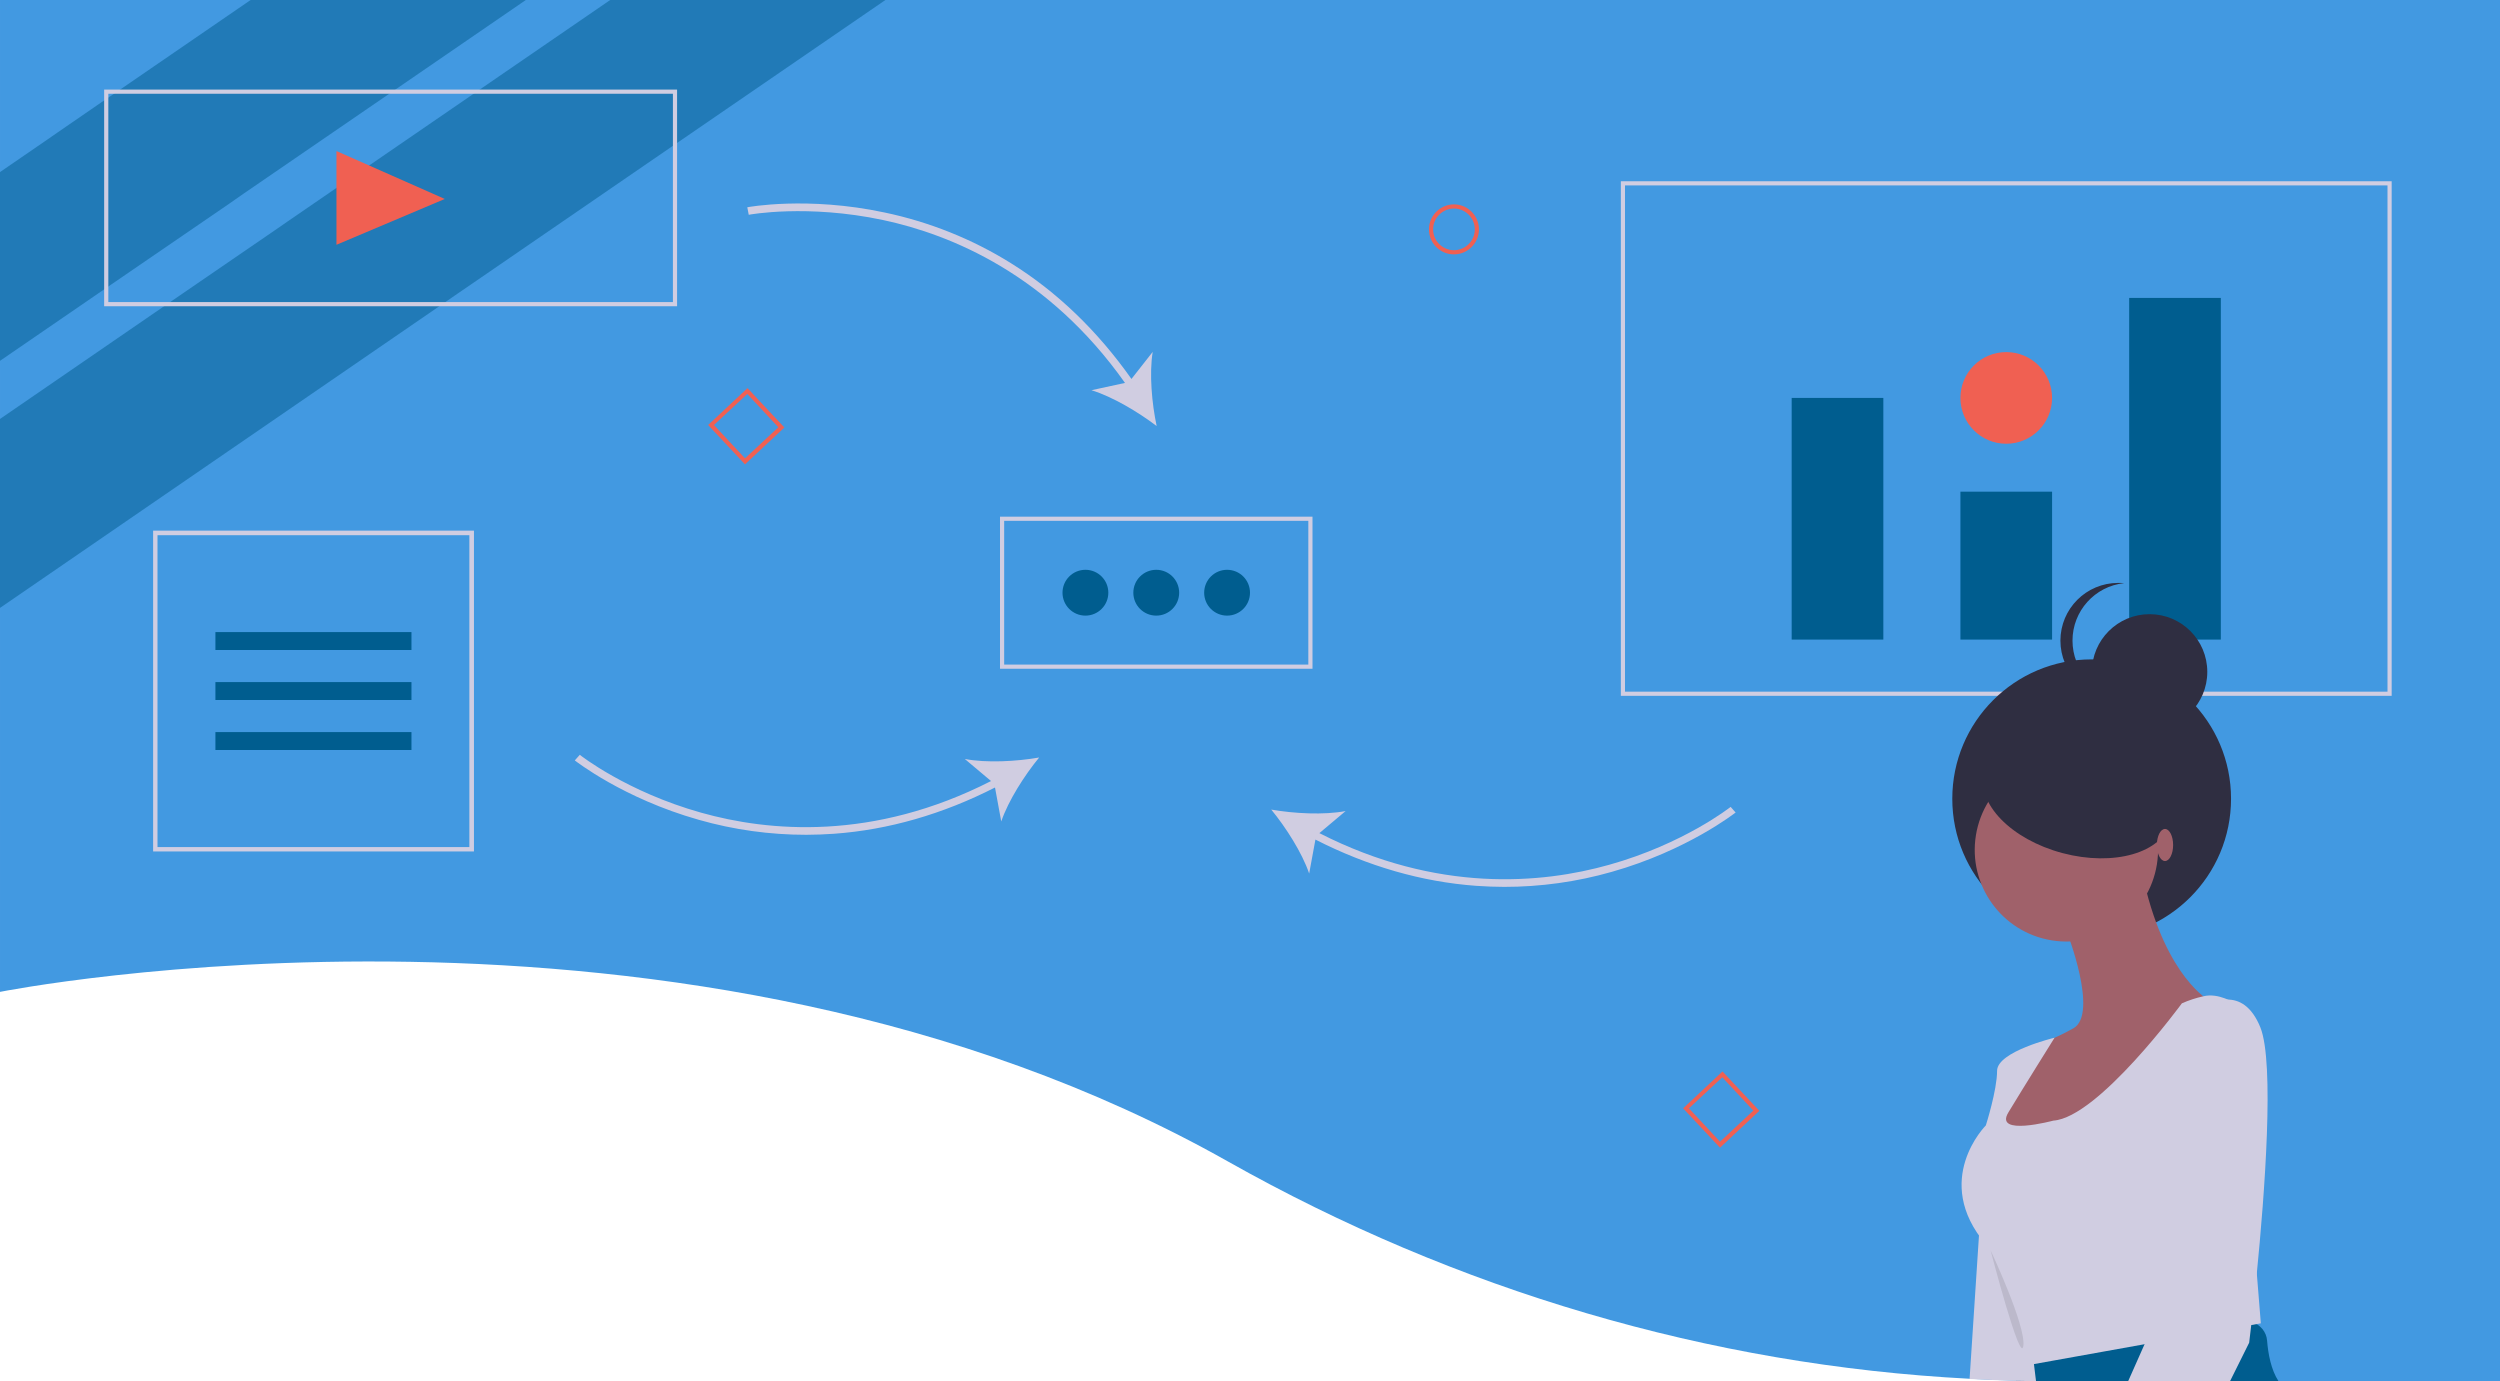 <svg enable-background="new 0 0 1200 663" viewBox="0 0 1200 663" xmlns="http://www.w3.org/2000/svg"><path d="m1200 0v663h-213.6c-3 0-6 0-9.1-.1h-2.2c-2.4 0-4.9-.1-7.3-.2-7.5-.2-15-.5-22.5-.9-124.9-6.5-246.5-42.6-355.9-104.3-260.6-147-589.4-81.4-589.4-81.4v-476.1z" fill="#4299e1"/><path d="m252.4 0-64.1 44-71.3 48.9-7.6 5.3-58.4 40-51 35v-90.6l23-15.8 4.9-3.4 23.1-15.9 5.2-3.5 64.1-44z" fill="#005d8f" opacity=".5"/><path d="m425 0-101 69.3-97 66.6-7.6 5.2-7.1 4.9-212.3 145.8v-90.7l80.2-55.1 52.8-36.2 4.9-3.4 90.9-62.4 64.1-44z" fill="#005d8f" opacity=".5"/><path d="m1148 334h-370v-247h370zm-368-2h366v-243h-366z" fill="#d0cde1"/><g fill="#005d8f"><path d="m860 191h44v116h-44z"/><path d="m941 236h44v71h-44z"/><path d="m1022 143h44v164h-44z"/></g><circle cx="963" cy="191" fill="#f06052" r="22"/><path d="m325 147h-275v-104h275zm-273-2h271v-100h-271z" fill="#d0cde1"/><path d="m630 321h-150v-73h150zm-148-2h146v-69h-146z" fill="#d0cde1"/><path d="m161.5 72.5 52 23-52 22z" fill="#f06052"/><circle cx="521" cy="284.5" fill="#005d8f" r="11"/><circle cx="555" cy="284.5" fill="#005d8f" r="11"/><circle cx="589" cy="284.5" fill="#005d8f" r="11"/><g fill="#d0cde1"><path d="m553.3 168.9-10.2 13c-16.3-23.1-35.7-41.8-57.9-55.6-18.6-11.6-39.2-19.8-60.6-24.3-37-7.9-65.6-2.6-65.9-2.5l.7 3.6c.3-.1 28.1-5.2 64.4 2.5 32.9 7 79.5 26.3 116.2 78.2l-16.1 3.5c10.1 3.1 22.5 10.5 31.3 17.2-2.3-10.8-3.6-25.2-1.9-35.6z"/><path d="m830.7 387.3c-.2.2-22.6 17.8-58.3 27.8-32.3 9.1-82.5 13.7-139.1-15.2l12.6-10.6c-10.4 2-24.8 1.2-35.7-.7 7 8.5 14.8 20.7 18.2 30.7l3-16.3c25.1 12.8 51.1 20.3 77.2 22.2 4.5.3 9 .5 13.4.5 17.4 0 34.8-2.4 51.6-7.2 36.4-10.3 59.2-28.3 59.5-28.5z"/><path d="m278.3 362.3c.2.2 22.6 17.8 58.3 27.8 32.3 9.1 82.5 13.7 139.1-15.2l-12.6-10.6c10.4 2 24.8 1.2 35.7-.7-7 8.5-14.8 20.7-18.2 30.7l-3-16.3c-25.1 12.8-51.1 20.3-77.2 22.2-4.5.3-9 .5-13.4.5-17.4 0-34.8-2.4-51.6-7.2-36.4-10.3-59.2-28.3-59.5-28.5z"/><path d="m227.5 408.7h-154v-154h154zm-151.9-2.1h149.7v-149.7h-149.7z"/></g><path d="m103.4 303.4h94.1v8.6h-94.1z" fill="#005d8f"/><path d="m103.4 327.4h94.1v8.6h-94.1z" fill="#005d8f"/><path d="m103.4 351.4h94.1v8.6h-94.1z" fill="#005d8f"/><path d="m685.9 110.1c0-6.6 5.4-12 12-12s12 5.4 12 12-5.4 12-12 12-12-5.3-12-12zm2 0c0 5.5 4.5 10 10 10s10-4.5 10-10-4.5-10-10-10-10 4.5-10 10z" fill="#f06052"/><path d="m825.6 550.9-17.7-18.9 18.9-17.7 17.7 18.9zm-14.9-18.9 14.9 16 16-14.9-14.9-16z" fill="#f06052"/><path d="m357.6 222.9-17.7-18.9 18.9-17.7 17.7 18.9zm-14.9-18.9 14.9 16 16-14.9-14.9-16z" fill="#f06052"/><circle cx="1004" cy="383.4" fill="#2f2e41" r="66.9"/><path d="m1093.7 663h-107.3c-3 0-6 0-9.1-.1h-2.2c-2.4 0-4.9-.1-7.3-.2l-2.4-9.4 4.8-.8 5.7-1 54.9-9.3 45.7-7.8c1.4-.2 2.9-.2 4.3.2 4.1 1.1 7.1 4.7 7.4 8.9.5 6.3 1.9 14 5.5 19.5z" fill="#005d8f"/><ellipse cx="992.1" cy="407.9" fill="#a0616a" rx="44" ry="44" transform="matrix(.16 -.987 .987 .16 430.536 1321.883)"/><path d="m992.1 447.3s15.4 39.4 3.1 46.3-18.5 7.7-18.5 7.7l-13.1 22.4-7.7 23.2 61.7 2.3 43.2-68.7s-20.8-10.8-31.6-57.1z" fill="#a0616a"/><path d="m1072.8 481.6s-7.9-5.2-15.1-3.4c-3.6.8-7 1.9-10.4 3.4 0 0-40.1 54.8-61.7 56.3 0 0-28.6 7.7-21.6-3.9s22.2-35.9 22.2-35.9-27.6 6.6-27.6 15.9-5.4 26.2-5.4 26.2-26.2 26.2 0 57.1 16.2 58.7 16.2 58.7l115.8-20.8z" fill="#d0cde1"/><path d="m967.9 662.8c-7.5-.2-15-.5-22.5-.9l4.5-68.7.9-14.3 20.8 39.4s1.9 13.8 4.3 33.3c.1 1 .3 2.1.4 3.2.3 2.6.7 5.4 1 8.2h-2.2c-2.3-.1-4.8-.2-7.2-.2z" fill="#d0cde1"/><circle cx="1031.8" cy="322.5" fill="#2f2e41" r="27.7"/><path d="m994.8 307.5c0-14.2 10.7-26.1 24.8-27.6-1-.1-1.9-.1-2.9-.1-15.3 0-27.7 12.4-27.7 27.7s12.4 27.7 27.7 27.7c1 0 1.9-.1 2.9-.1-14.1-1.5-24.8-13.4-24.8-27.6z" fill="#2f2e41"/><ellipse cx="996.7" cy="383.2" fill="#2f2e41" rx="27.7" ry="46.2" transform="matrix(.257 -.967 .967 .257 370.405 1248.024)"/><path d="m1083.2 611.9c-.9 9.2-1.8 17.1-2.4 22.8-.1.4-.1.9-.2 1.3-.6 5.3-1 8.5-1 8.5l-9.2 18.5h-48.9c2.8-6.4 5.5-12.5 7.9-17.8.5-1 .9-2 1.3-3 5.3-11.9 9.1-19.8 9.9-20.5 3.1-3.1 12.7-135.4 12.7-135.4s7.5-6.4 15.7-6.5c5.7-.1 11.8 3 16 13.4 6.8 17.1 2.1 79.6-1.8 118.7z" fill="#d0cde1"/><path d="m955.5 600.2s17 36.1 15.7 45.8-15.7-45.8-15.7-45.8z" opacity=".1"/><ellipse cx="1039.2" cy="405.6" fill="#a0616a" rx="3.9" ry="7.7"/></svg>